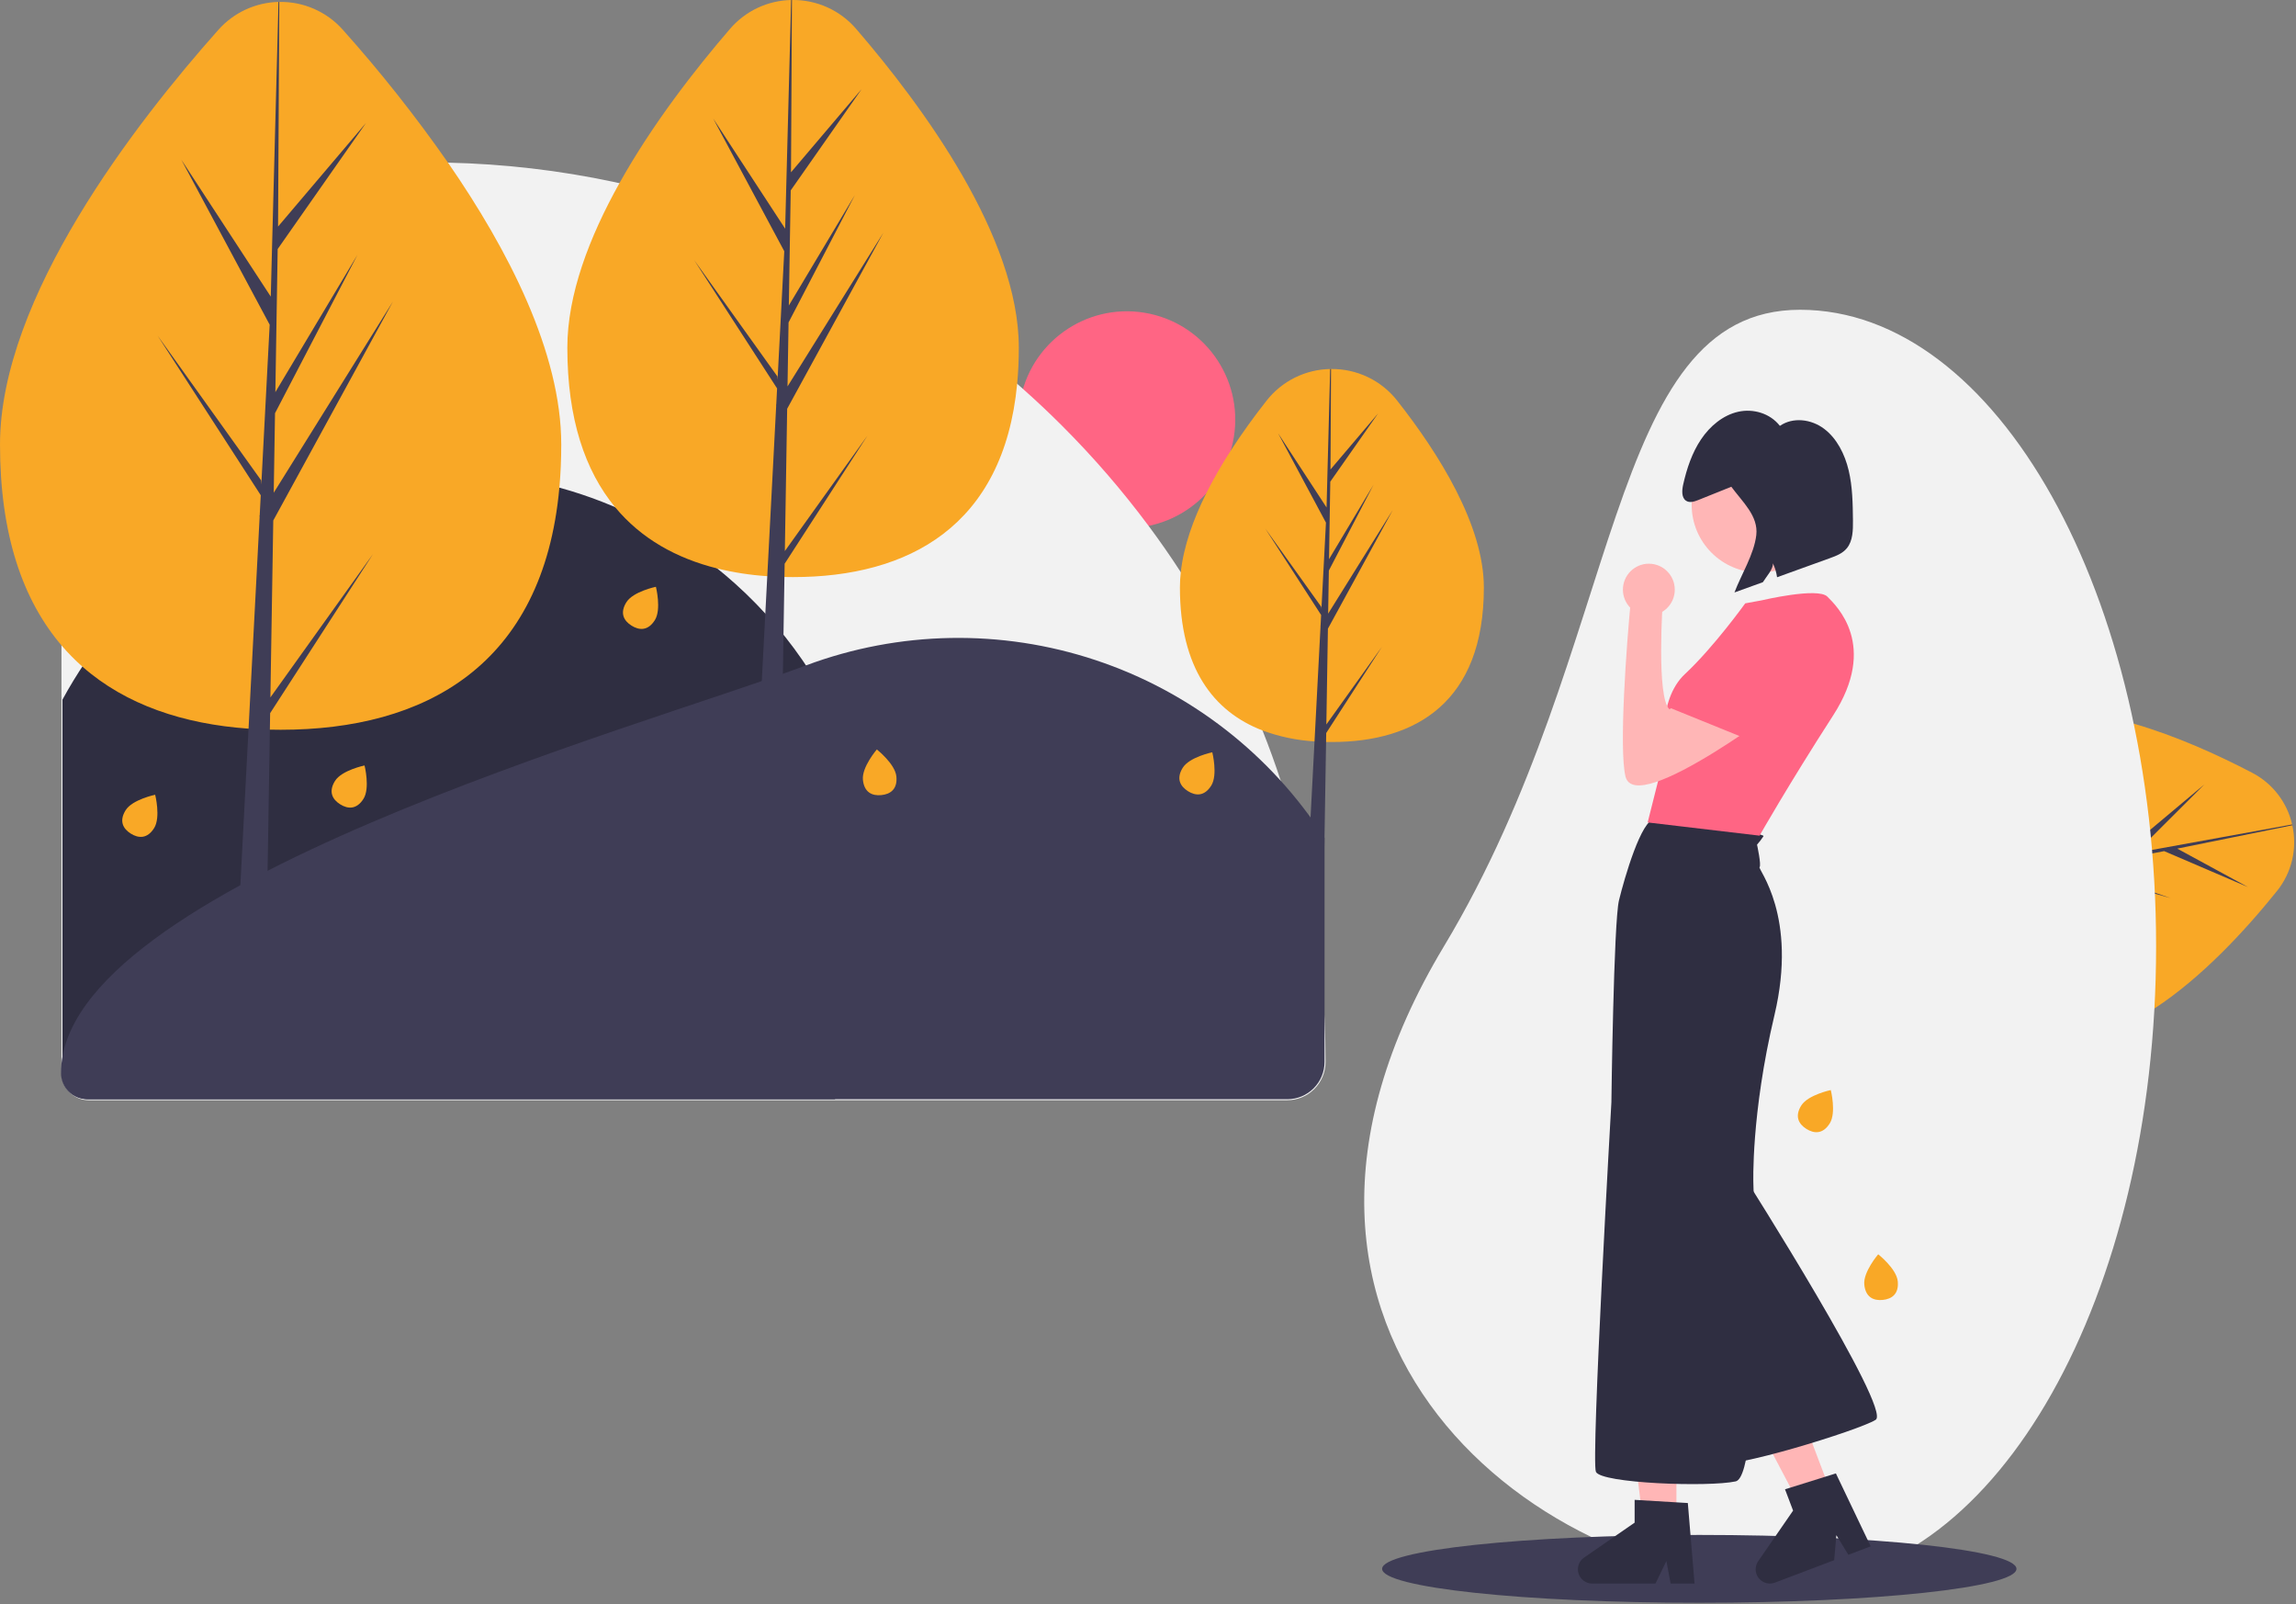 <svg width="1151" height="804" viewBox="0 0 1151 804" fill="none" xmlns="http://www.w3.org/2000/svg">
<rect x="0" y="0" width="1151" height="804" fill="#808080" stroke="none"/>
<g id="undraw_art_re_vj2w 1" clip-path="url(#clip0_2_109)">
<path id="sun" d="M618.536 219.028C623.341 189.418 603.233 161.519 573.623 156.714C544.013 151.908 516.114 172.017 511.309 201.627C506.504 231.237 526.612 259.136 556.222 263.941C585.832 268.746 613.731 248.638 618.536 219.028Z" fill="#FF6584"/>
<g id="scene">
<path id="Vector" d="M664.01 510.834C662.172 470.173 654.784 429.953 642.05 391.294C642.05 391.294 642.06 391.284 642.05 391.284C639.27 382.814 636.223 374.414 632.91 366.084C631.67 362.954 630.393 359.834 629.08 356.724C618.791 332.349 606.363 308.934 591.94 286.754C586.82 278.854 581.443 271.121 575.81 263.554C562.602 245.812 548.117 229.057 532.47 213.424C526.08 207.034 519.533 200.864 512.83 194.914C511.86 194.044 510.89 193.184 509.91 192.344C485.812 171.268 459.521 152.839 431.49 137.374C431.09 137.134 430.7 136.924 430.3 136.714C424.59 133.574 418.81 130.567 412.96 127.694C412.36 127.394 411.77 127.094 411.17 126.814C406.16 124.364 401.1 122.014 395.99 119.764C395.18 119.394 394.36 119.034 393.54 118.684C393.52 118.674 393.51 118.664 393.49 118.664C392.05 118.034 390.61 117.414 389.17 116.804C388.79 116.644 388.41 116.484 388.03 116.324H388.02C336.208 94.564 280.762 82.755 224.58 81.514C220.96 81.424 217.33 81.381 213.69 81.384H116.15C108.577 81.378 101.037 82.384 93.73 84.374C93.58 84.414 93.44 84.454 93.29 84.494C75.335 89.511 59.512 100.261 48.233 115.104C36.953 129.947 30.835 148.071 30.81 166.714V537.724C30.809 539.737 31.254 541.726 32.114 543.547C32.973 545.367 34.225 546.975 35.78 548.254C35.8 548.274 35.82 548.284 35.83 548.294C38.269 550.302 41.331 551.398 44.49 551.394H645.32C650.408 551.388 655.285 549.364 658.883 545.766C662.48 542.169 664.504 537.292 664.51 532.204C664.51 525.054 664.343 517.931 664.01 510.834Z" fill="#F2F2F2"/>
<path id="Vector_2" d="M440.878 454.746C440.927 488.084 433.295 520.986 418.572 550.898H44.49C40.995 550.898 37.644 549.51 35.172 547.038C32.701 544.567 31.313 541.216 31.313 537.721V350.637C88.789 244.841 221.148 205.67 326.944 263.147C361.418 281.876 390.199 309.561 410.252 343.283C430.304 377.004 440.885 415.512 440.878 454.746V454.746Z" fill="#2F2E41"/>
<path id="Vector_3" d="M664.011 419.954V532.204C664.011 537.162 662.041 541.917 658.536 545.423C655.03 548.929 650.275 550.898 645.317 550.898H43.661C40.192 550.898 36.865 549.52 34.412 547.068C31.959 544.615 30.58 541.288 30.579 537.819V537.686C30.579 444.191 321.378 364.443 404.062 333.476C450.753 316.045 502.003 315.119 549.294 330.851C596.585 346.583 637.067 378.027 664.011 419.954L664.011 419.954Z" fill="#3F3D56"/>
<path id="Vector_4" d="M281.36 222.794C281.36 230.334 281.047 237.531 280.42 244.384C272.32 333.814 212.84 365.734 140.68 365.734C138.87 365.734 137.08 365.714 135.29 365.664C131.69 365.594 128.12 365.424 124.6 365.174C92.21 362.884 63.17 353.354 41.28 334.064C37.543 330.766 34.044 327.207 30.81 323.414C11.53 300.824 -1.52588e-05 268.124 -1.52588e-05 222.794C-1.52588e-05 149.124 68 61.524 109.45 14.974C113.247 10.694 117.884 7.242 123.073 4.831C128.261 2.421 133.891 1.105 139.61 0.964H140.01C146.024 0.855 151.99 2.051 157.497 4.47C163.004 6.889 167.921 10.472 171.91 14.974C190.785 36.078 208.374 58.298 224.58 81.514C254.69 125.064 281.36 176.664 281.36 222.794Z" fill="#F9A826"/>
<path id="Vector_5" d="M135.55 349.524L187.01 277.624L135.42 357.414L135.29 365.664L134.14 436.414L133.72 462.364H119.51L120.49 443.624L124.6 365.174L130.15 259.184L130.1 258.354L130.2 258.204L130.24 257.354L130.72 248.194L79.01 168.214L130.88 240.684L131 242.804L135.19 162.724L93.29 84.494L90.92 80.074L93.73 84.374L135.74 148.654L136.36 124.744L137.5 81.384L139.61 0.964H140.01L139.57 81.384L139.39 113.544L166.69 81.384L183.46 61.634L169.62 81.384L139.2 124.814L138.04 196.524L179.19 127.714L137.87 207.074L137.22 246.944L196.95 151.154L141.6 252.424L136.99 260.854L135.55 349.524Z" fill="#3F3D56"/>
<path id="Vector_6" d="M510.74 174.234C510.74 180.574 510.463 186.611 509.91 192.344C503.13 263.714 455.42 289.214 397.57 289.214C396.12 289.214 394.67 289.194 393.24 289.164C390.34 289.104 387.473 288.967 384.64 288.754C376.189 288.207 367.803 286.915 359.58 284.894C339.14 279.814 321.42 269.984 308.32 254.134C293.34 236.004 284.41 210.004 284.41 174.234C284.41 147.674 295.4 118.864 310.53 91.784C327.05 62.214 348.51 34.714 365.98 14.454C369.784 10.028 374.477 6.454 379.755 3.964C385.033 1.475 390.776 0.125 396.61 0.004H397.01C403.102 -0.093 409.141 1.152 414.698 3.649C420.256 6.146 425.197 9.835 429.17 14.454C462.65 53.264 510.74 118.674 510.74 174.234Z" fill="#F9A826"/>
<path id="Vector_7" d="M393.45 276.174L434.84 218.344L393.35 282.524L393.24 289.164L392.77 318.114L392.46 337.674L391.98 366.944H380.55L381.89 341.334L383.66 307.504L384.64 288.754L389.1 203.504L389.07 202.844L389.14 202.724L389.56 194.664L347.97 130.324L389.69 188.624L389.79 190.334L393.16 125.914L388.03 116.324H388.02L357.55 59.434L393.6 114.604L396.61 0.004H397.01L396.53 86.354L431.98 44.604L396.39 95.424L395.99 119.764L395.45 153.104L411.17 126.814L428.55 97.754L412.96 127.694L395.31 161.594L394.79 193.664L430.3 136.714L442.84 116.614L431.49 137.374L394.61 204.854L393.45 276.174Z" fill="#3F3D56"/>
<path id="Vector_8" d="M743.87 294.454C743.87 351.834 709.76 371.864 667.68 371.864C666.71 371.864 665.74 371.854 664.77 371.834C662.82 371.784 660.89 371.704 658.98 371.554C650.068 371.028 641.282 369.185 632.91 366.084C608.32 356.634 591.5 334.754 591.5 294.454C591.503 291.881 591.65 289.31 591.94 286.754C593.35 273.884 598.11 260.454 604.61 247.404C608.337 239.988 612.47 232.784 616.99 225.824C622.75 216.884 628.94 208.414 634.95 200.784C638.752 195.938 643.586 192.001 649.101 189.26C654.615 186.518 660.672 185.04 666.83 184.934C666.97 184.934 667.11 184.924 667.26 184.934C673.634 184.847 679.942 186.231 685.694 188.98C691.445 191.73 696.485 195.769 700.42 200.784C721.07 227.014 743.87 263.064 743.87 294.454Z" fill="#F9A826"/>
<path id="Vector_9" d="M664.91 363.084L692.77 324.154L664.84 367.364L664.77 371.834L663.98 419.904L663.91 424.194H656.22L656.98 409.684L658.98 371.554L661.98 314.164L661.95 313.714L662 313.634L662.29 308.214L634.29 264.894L662.37 304.144L662.44 305.294L664.71 261.924L640.74 217.164L665.01 254.324L666.83 184.934C666.97 184.934 667.11 184.924 667.26 184.934L666.98 235.294L690.85 207.184L666.88 241.394L666.25 280.234L688.54 242.964L666.16 285.944L665.81 307.534L698.16 255.664L665.69 315.064L664.91 363.084Z" fill="#3F3D56"/>
<path id="Vector_10" d="M182.228 400.316C178.856 405.694 174.482 405.568 170.537 403.095C166.593 400.623 164.573 396.74 167.945 391.362C171.317 385.984 182.747 383.618 182.747 383.618C182.747 383.618 185.6 394.938 182.228 400.316Z" fill="#F9A826"/>
<path id="Vector_11" d="M77.268 414.996C73.896 420.374 69.521 420.248 65.577 417.775C61.633 415.302 59.613 411.42 62.984 406.042C66.356 400.663 77.787 398.298 77.787 398.298C77.787 398.298 80.639 409.617 77.268 414.996Z" fill="#F9A826"/>
<path id="Vector_12" d="M449.358 389.123C449.982 395.441 446.444 398.017 441.812 398.475C437.179 398.932 433.206 397.098 432.582 390.78C431.958 384.463 439.552 375.598 439.552 375.598C439.552 375.598 448.734 382.806 449.358 389.123Z" fill="#F9A826"/>
<path id="Vector_13" d="M328.292 310.769C324.92 316.148 320.545 316.021 316.601 313.549C312.657 311.076 310.637 307.194 314.009 301.815C317.38 296.437 328.811 294.072 328.811 294.072C328.811 294.072 331.663 305.391 328.292 310.769Z" fill="#F9A826"/>
<path id="Vector_14" d="M607.207 393.71C603.836 399.088 599.461 398.962 595.517 396.489C591.573 394.017 589.553 390.134 592.924 384.756C596.296 379.378 607.727 377.012 607.727 377.012C607.727 377.012 610.579 388.332 607.207 393.71Z" fill="#F9A826"/>
</g>
<g id="right arm">
<g id="right arm_2">
<path id="Vector_15" d="M1141.4 446.624C1125.46 466.434 1103.69 489.964 1080.02 505.424C1068.76 512.784 1057.06 518.324 1045.36 520.764C983.97 533.584 954.92 501.564 945.52 456.554C945.3 455.504 945.09 454.464 944.91 453.424C944.51 451.324 944.173 449.237 943.9 447.164C938.29 405.934 954.23 369.664 1011.32 357.744C1028.99 354.054 1049.46 356.834 1069.65 362.664C1090.95 368.814 1111.93 378.354 1129 387.264C1134.03 389.871 1138.43 393.541 1141.89 398.018C1145.36 402.496 1147.81 407.674 1149.07 413.194C1149.1 413.324 1149.13 413.454 1149.15 413.584C1150.43 419.319 1150.4 425.27 1149.06 430.991C1147.71 436.712 1145.1 442.056 1141.4 446.624Z" fill="#F9A826"/>
<path id="Vector_16" d="M1078.98 427.694L1043.23 434.554L1080.24 447.364L1088.08 450.074L1080.26 447.874L1037.1 435.724L1013.92 440.174L1076.65 463.204L1005.83 441.734L954.29 451.624L1002.17 472.734L949.7 452.504L944.91 453.424L923.47 457.534V457.544L900.76 461.894L892.12 463.554L888.69 464.214L886.97 455.974L890.46 455.434L897.63 454.324L923.83 450.274L943.9 447.164L1005.98 437.554L1006.45 437.434L1006.55 437.474L1012.41 436.564L1052.5 396.924L1016.78 435.744L1015.57 436.074L1062.47 428.814L1077.89 415.894L1105.01 393.164L1078.28 419.844L1070.69 427.424L1078.83 425.944L1149.07 413.194C1149.1 413.324 1149.13 413.454 1149.15 413.584L1091.48 425.294L1126.88 444.544L1084.92 426.554L1078.98 427.694Z" fill="#3F3D56"/>
<path id="Vector_17" d="M928.83 321.974C928.83 321.949 928.823 321.925 928.81 321.904C928.412 320.273 927.631 318.761 926.53 317.494C925.583 316.404 924.425 315.517 923.126 314.888C921.826 314.259 920.412 313.9 918.97 313.834C918.85 313.834 918.74 313.824 918.62 313.824C917.505 313.814 916.396 313.976 915.33 314.304C913.359 314.921 911.609 316.097 910.294 317.689C908.979 319.282 908.154 321.222 907.92 323.274L907.3 336.164L905.43 375.254L905.18 380.304L902.16 443.274C900.587 444.628 899.356 446.335 898.569 448.255C897.781 450.176 897.46 452.255 897.63 454.324C897.799 456.449 898.475 458.503 899.6 460.314C900.9 462.387 902.744 464.065 904.93 465.164C906.784 466.09 908.828 466.573 910.9 466.574C913.63 466.568 916.291 465.722 918.524 464.151C920.757 462.58 922.452 460.361 923.38 457.794C923.41 457.714 923.44 457.624 923.47 457.544V457.534C924.266 455.195 924.391 452.68 923.83 450.274C923.59 449.279 923.241 448.313 922.79 447.394C922.495 446.81 922.158 446.248 921.78 445.714L925.89 377.914L928.36 337.054L929.01 326.304L929.04 325.844C929.111 325.29 929.138 324.732 929.12 324.174C929.125 324.144 929.125 324.114 929.12 324.084C929.094 323.373 928.997 322.666 928.83 321.974Z" fill="#FFB6B6"/>
</g>
<path id="Vector_18" d="M929.76 331.664C929.76 330.292 929.613 328.924 929.32 327.584C929.24 327.154 929.13 326.724 929.01 326.304C928.268 323.654 926.996 321.182 925.27 319.038C923.544 316.895 921.401 315.124 918.97 313.834C914.923 311.673 910.263 310.947 905.75 311.774C892.93 314.104 885.28 318.384 883.01 324.494C881.41 328.804 882.23 334.574 884.27 340.674V340.684C886.068 345.822 888.303 350.797 890.95 355.554C891.44 356.444 891.93 357.324 892.42 358.184C895.701 363.916 899.293 369.464 903.18 374.804L903.3 374.974L905.43 375.254L908.12 375.604L925.89 377.914L927.01 378.064L927.07 377.574C929.023 362.351 929.921 347.011 929.76 331.664Z" fill="#FF6584"/>
</g>
<g id="flat">
<path id="Vector_19" d="M1080.87 474.243C1080.87 650.422 1000.87 789.407 902.366 793.243C773.904 798.247 606.009 670.158 723.866 474.243C814.684 323.276 803.783 155.243 902.366 155.243C1000.95 155.243 1080.87 298.065 1080.87 474.243Z" fill="#F2F2F2"/>
<path id="Vector_20" d="M851.866 803.243C939.679 803.243 1010.87 795.632 1010.87 786.243C1010.87 776.855 939.679 769.243 851.866 769.243C764.053 769.243 692.866 776.855 692.866 786.243C692.866 795.632 764.053 803.243 851.866 803.243Z" fill="#3F3D56"/>
</g>
<g id="right leg">
<path id="Vector_21" d="M917.951 748.216L902.175 754.195L871.606 696.19L894.889 687.366L917.951 748.216Z" fill="#FFB6B6"/>
<path id="Vector_22" d="M936.3 771.834L920.34 738.404L914.88 740.114L897.6 745.514L894.84 746.374L898.89 757.054L881.39 782.414C880.78 783.297 880.377 784.307 880.211 785.368C880.045 786.428 880.121 787.513 880.432 788.54C880.743 789.568 881.283 790.512 882.009 791.302C882.736 792.092 883.632 792.708 884.63 793.104C886.119 793.702 887.768 793.769 889.3 793.294H889.33C889.487 793.254 889.64 793.204 889.79 793.144L919.48 781.894L920.45 770.904L920.59 769.384L921.56 770.964L926.6 779.194L937.79 774.954L936.3 771.834Z" fill="#2F2E41"/>
<path id="Vector_23" d="M874.609 590.048C874.609 590.048 948.466 706.33 940.291 711.545C932.116 716.76 865.87 737.198 859.951 733.11C854.031 729.023 849.239 595.263 849.239 595.263L874.609 590.048Z" fill="#2F2E41"/>
</g>
<g id="body">
<g id="Group 1">
<path id="Vector_24" d="M840.404 761.577L823.533 761.576L815.507 696.503L840.407 696.504L840.404 761.577Z" fill="#FFB6B6"/>
<g id="body_2">
<path id="Vector_25" d="M849.03 788.164L847.45 769.254L846.12 753.254L840.4 752.914L822.33 751.834L819.45 751.664V763.094L809.67 769.844L804.51 773.414L794.09 780.604C792.838 781.469 791.895 782.712 791.399 784.151C790.904 785.59 790.881 787.15 791.334 788.602C791.787 790.055 792.693 791.325 793.92 792.227C795.146 793.128 796.628 793.614 798.15 793.614H829.9L834.37 784.384L835.37 782.304L835.84 784.804V784.814L837.51 793.614H849.48L849.03 788.164Z" fill="#2F2E41"/>
<g id="body_3">
<path id="Vector_26" d="M951.358 642.123C951.982 648.441 948.444 651.017 943.812 651.475C939.179 651.932 935.206 650.098 934.582 643.78C933.958 637.463 941.552 628.598 941.552 628.598C941.552 628.598 950.734 635.806 951.358 642.123Z" fill="#F9A826"/>
<path id="Vector_27" d="M917.268 562.996C913.896 568.374 909.521 568.248 905.577 565.775C901.633 563.302 899.613 559.42 902.985 554.042C906.356 548.663 917.787 546.298 917.787 546.298C917.787 546.298 920.639 557.617 917.268 562.996Z" fill="#F9A826"/>
<path id="Vector_28" d="M829.578 410.503C840.431 410.926 885.039 417.388 884.053 419.079C883.079 420.567 881.996 421.981 880.811 423.307C880.811 423.307 883.066 433.597 882.079 434.583C881.093 435.57 901.389 458.826 889.55 508.722C877.71 558.617 878.979 593.149 878.979 593.149C878.979 593.149 883.771 739.453 870.099 742.413C856.427 745.373 802.585 743.399 800.048 737.62C797.511 731.842 807.8 552.415 807.8 552.415C807.8 552.415 808.928 462.209 811.606 451.215C814.284 440.221 822.87 410.354 829.578 410.503Z" fill="#2F2E41"/>
<path id="Vector_29" d="M916.048 298.992C920.84 303.784 941.559 323.516 919.008 358.471C896.456 393.426 882.08 418.797 882.08 418.797L825.982 412.172L834.58 378.063C834.58 378.063 830.352 351.142 844.728 337.752C859.105 324.362 874.891 302.374 874.891 302.374L883.032 300.887C883.032 300.887 911.256 294.199 916.048 298.992Z" fill="#FF6584"/>
</g>
</g>
</g>
</g>
<g id="left arm">
<path id="Vector_30" d="M899.134 349.451C899.134 349.451 819.922 410.481 814.847 389.057C811.55 375.133 815.398 322.801 817.578 300.503L833.593 300.683C833.593 300.683 830.211 349.874 836.976 355.512C836.976 355.512 861.487 331.844 866.568 332.191C871.649 332.537 899.134 349.451 899.134 349.451Z" fill="#FFB6B6"/>
<path id="Vector_31" d="M916.048 311.395C916.048 311.395 905.292 361.328 873.578 369.503L836.578 354.503C836.578 354.503 883.63 304.348 899.839 303.784C916.048 303.22 916.048 311.395 916.048 311.395Z" fill="#FF6584"/>
<path id="Vector_32" d="M826.578 308.503C833.758 308.503 839.578 302.682 839.578 295.503C839.578 288.323 833.758 282.503 826.578 282.503C819.399 282.503 813.578 288.323 813.578 295.503C813.578 302.682 819.399 308.503 826.578 308.503Z" fill="#FFB6B6"/>
</g>
<g id="head">
<path id="Vector_33" d="M882.009 286.941C900.769 286.941 915.977 271.732 915.977 252.972C915.977 234.212 900.769 219.004 882.009 219.004C863.249 219.004 848.041 234.212 848.041 252.972C848.041 271.732 863.249 286.941 882.009 286.941Z" fill="#FFB6B6"/>
<path id="Vector_34" d="M928.897 260.849C928.799 252.436 928.691 243.929 926.756 235.774C924.822 227.619 920.855 219.725 914.43 214.889C908.004 210.053 898.878 208.887 892.268 213.429C887.343 207.085 878.828 204.66 871.295 206.375C863.762 208.09 857.252 213.488 852.751 220.184C848.249 226.881 845.591 234.81 843.79 242.834C843.15 245.683 842.882 249.319 845.175 250.916C846.973 252.169 849.345 251.396 851.353 250.59C856.876 248.372 862.398 246.154 867.921 243.936C873.505 251.571 881.55 258.535 880.442 268.161C879.332 277.795 872.897 287.92 869.494 296.916C874.242 295.203 878.989 293.489 883.737 291.775C885.257 289.238 889.025 285.246 888.756 282.297C889.802 284.489 890.509 286.826 890.853 289.23C890.855 289.25 890.854 289.269 890.856 289.289L917.277 279.752C920.422 278.617 923.724 277.372 925.895 274.684C928.855 271.019 928.953 265.696 928.897 260.849Z" fill="#2F2E41"/>
</g>
</g>
<defs>
<clipPath id="clip0_2_109">
<rect width="1150.08" height="803.243" fill="white"/>
</clipPath>
</defs>
</svg>
